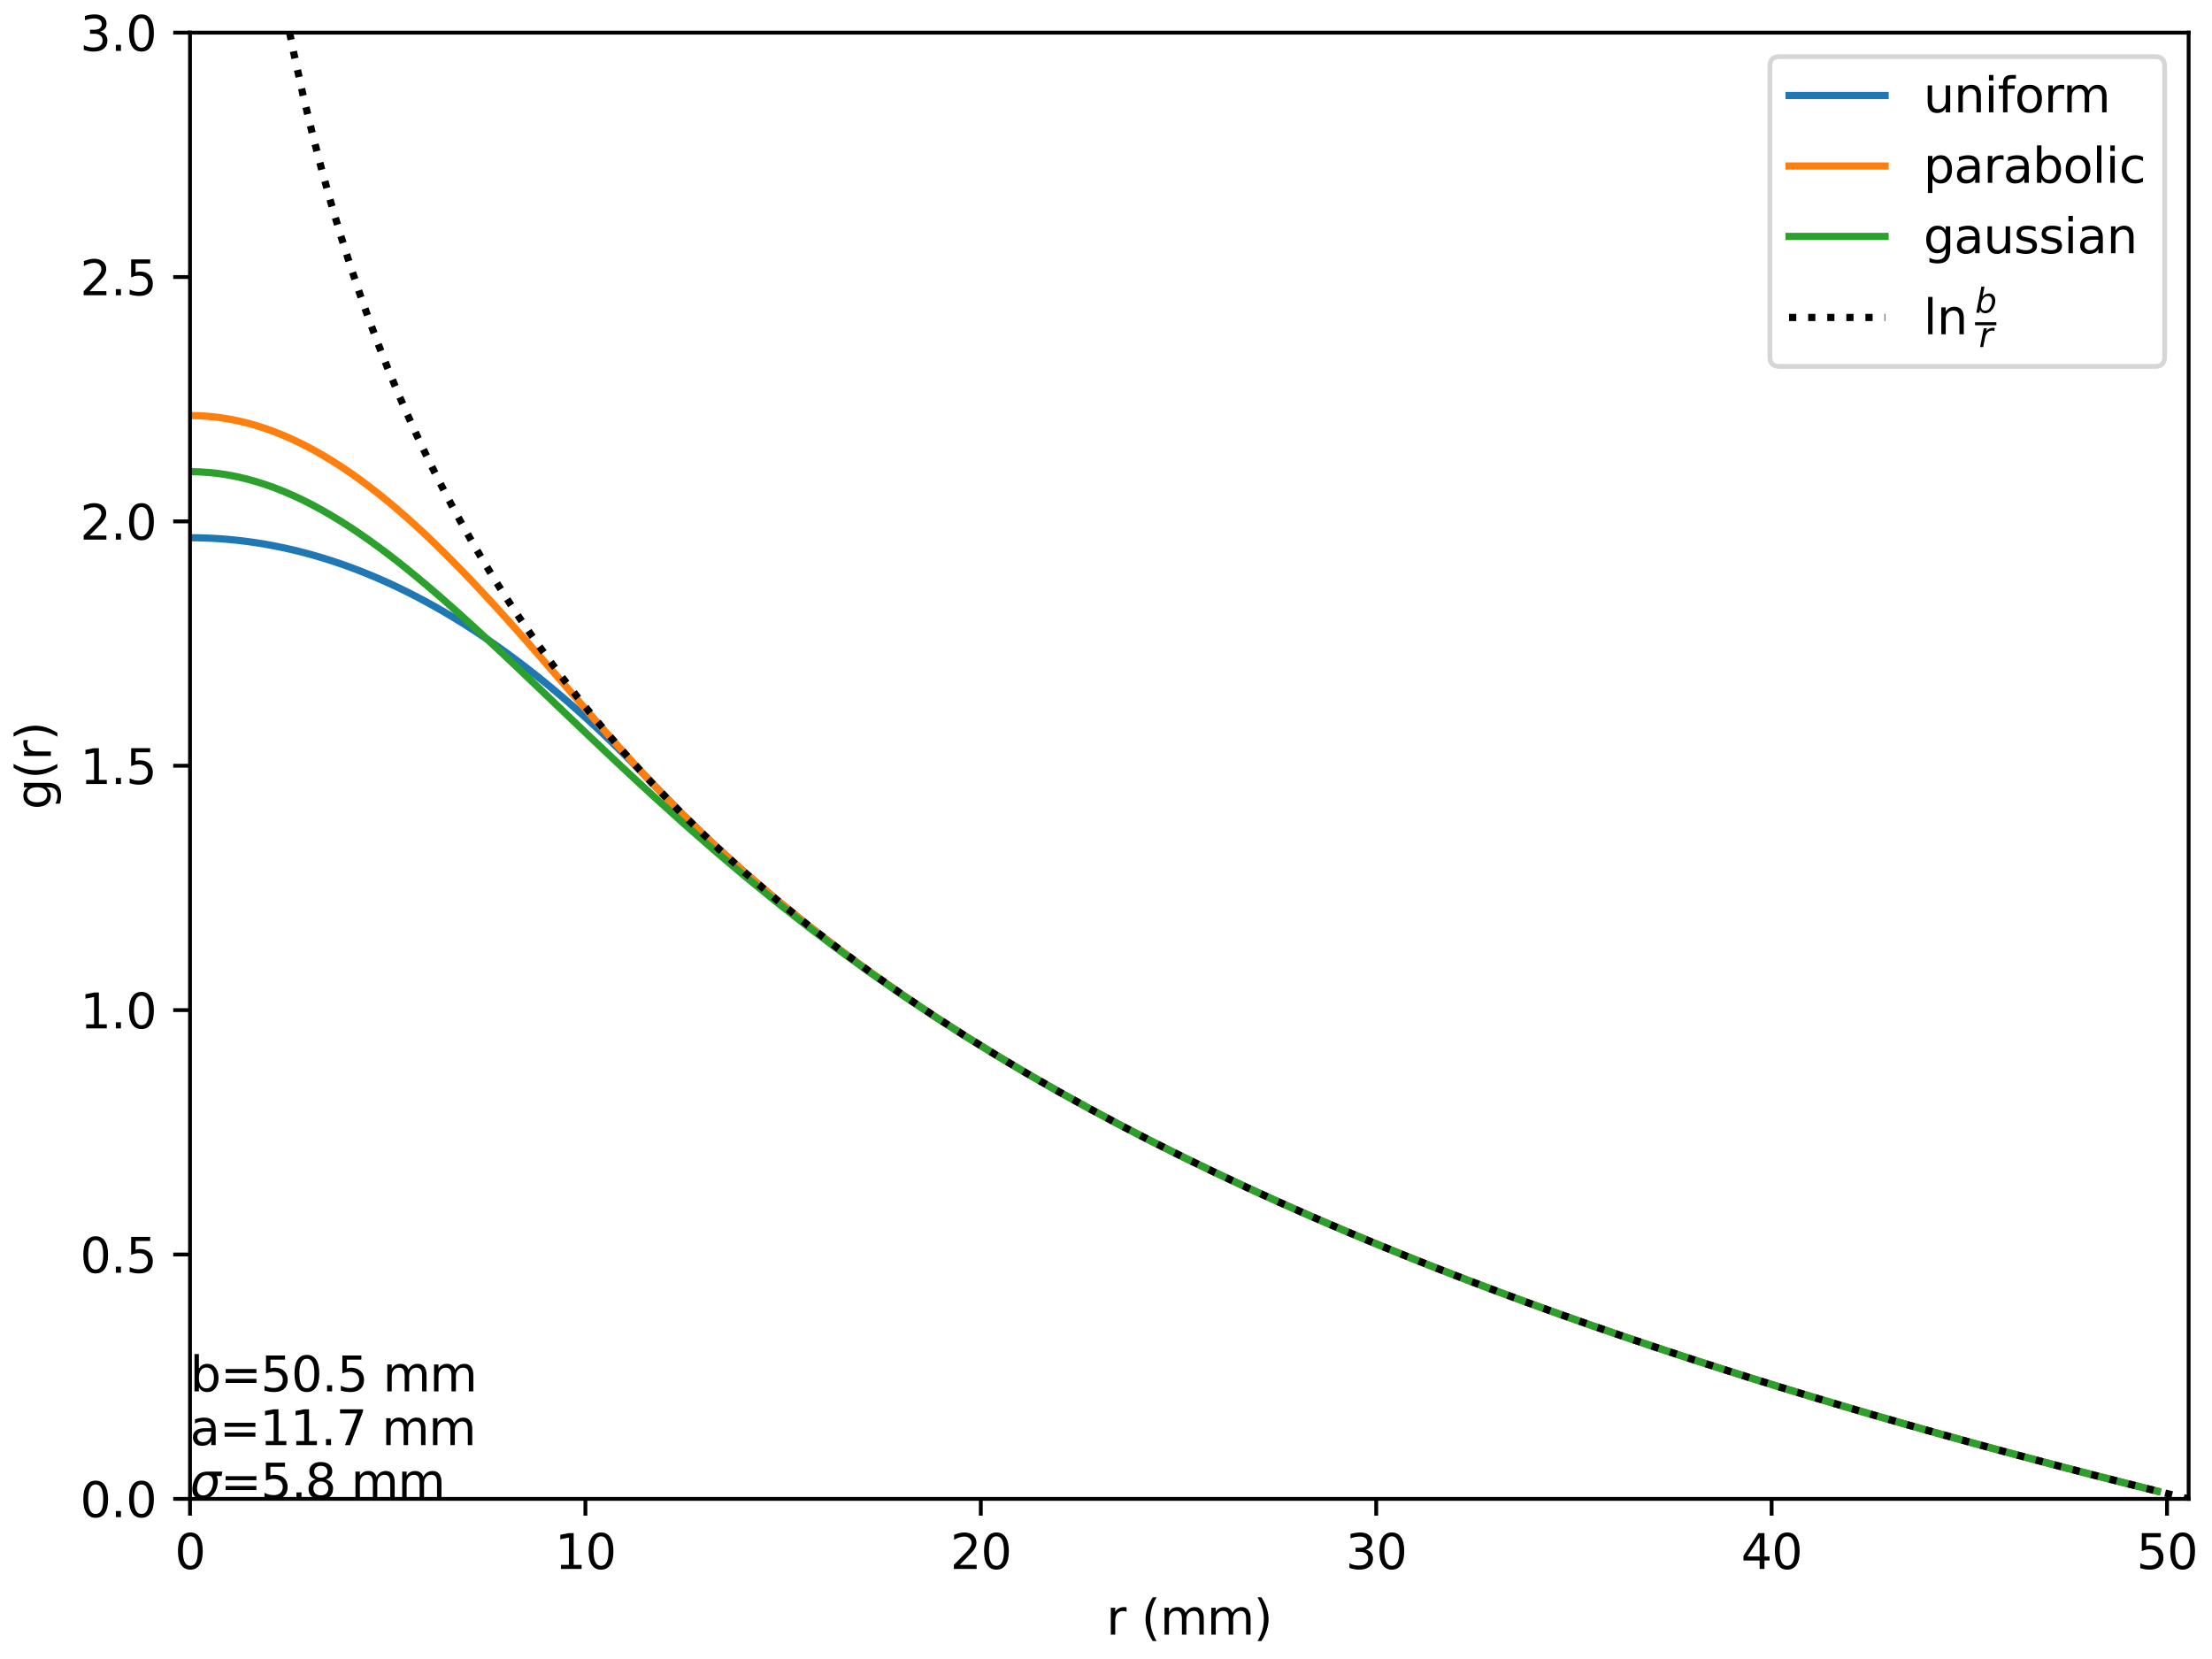 <?xml version="1.0" encoding="utf-8" standalone="no"?>
<!DOCTYPE svg PUBLIC "-//W3C//DTD SVG 1.1//EN"
  "http://www.w3.org/Graphics/SVG/1.1/DTD/svg11.dtd">
<svg xmlns:xlink="http://www.w3.org/1999/xlink" width="460.8pt" height="345.6pt" viewBox="0 0 460.8 345.6" xmlns="http://www.w3.org/2000/svg" version="1.1">
 <defs>
  <style type="text/css">*{stroke-linejoin: round; stroke-linecap: butt}</style>
 </defs>
 <g id="figure_1">
  <g id="patch_1">
   <path d="M 0 345.6 
L 460.8 345.6 
L 460.8 0 
L 0 0 
z
" style="fill: #ffffff"/>
  </g>
  <g id="axes_1">
   <g id="patch_2">
    <path d="M 39.581 312.244 
L 455.936 312.244 
L 455.936 6.799 
L 39.581 6.799 
z
" style="fill: #ffffff"/>
   </g>
   <g id="matplotlib.axis_1">
    <g id="xtick_1">
     <g id="line2d_1">
      <defs>
       <path id="m26e004c97f" d="M 0 0 
L 0 3.5 
" style="stroke: #000000; stroke-width: 0.8"/>
      </defs>
      <g>
       <use xlink:href="#m26e004c97f" x="39.581" y="312.244" style="stroke: #000000; stroke-width: 0.8"/>
      </g>
     </g>
     <g id="text_1">
      <!-- 0 -->
      <g transform="translate(36.4 326.842)scale(0.1 -0.1)">
       <defs>
        <path id="DejaVuSans-30" d="M 2034 4250 
Q 1547 4250 1301 3770 
Q 1056 3291 1056 2328 
Q 1056 1369 1301 889 
Q 1547 409 2034 409 
Q 2525 409 2770 889 
Q 3016 1369 3016 2328 
Q 3016 3291 2770 3770 
Q 2525 4250 2034 4250 
z
M 2034 4750 
Q 2819 4750 3233 4129 
Q 3647 3509 3647 2328 
Q 3647 1150 3233 529 
Q 2819 -91 2034 -91 
Q 1250 -91 836 529 
Q 422 1150 422 2328 
Q 422 3509 836 4129 
Q 1250 4750 2034 4750 
z
" transform="scale(0.016)"/>
       </defs>
       <use xlink:href="#DejaVuSans-30"/>
      </g>
     </g>
    </g>
    <g id="xtick_2">
     <g id="line2d_2">
      <g>
       <use xlink:href="#m26e004c97f" x="121.951" y="312.244" style="stroke: #000000; stroke-width: 0.8"/>
      </g>
     </g>
     <g id="text_2">
      <!-- 10 -->
      <g transform="translate(115.589 326.842)scale(0.1 -0.1)">
       <defs>
        <path id="DejaVuSans-31" d="M 794 531 
L 1825 531 
L 1825 4091 
L 703 3866 
L 703 4441 
L 1819 4666 
L 2450 4666 
L 2450 531 
L 3481 531 
L 3481 0 
L 794 0 
L 794 531 
z
" transform="scale(0.016)"/>
       </defs>
       <use xlink:href="#DejaVuSans-31"/>
       <use xlink:href="#DejaVuSans-30" x="63.623"/>
      </g>
     </g>
    </g>
    <g id="xtick_3">
     <g id="line2d_3">
      <g>
       <use xlink:href="#m26e004c97f" x="204.321" y="312.244" style="stroke: #000000; stroke-width: 0.8"/>
      </g>
     </g>
     <g id="text_3">
      <!-- 20 -->
      <g transform="translate(197.959 326.842)scale(0.1 -0.1)">
       <defs>
        <path id="DejaVuSans-32" d="M 1228 531 
L 3431 531 
L 3431 0 
L 469 0 
L 469 531 
Q 828 903 1448 1529 
Q 2069 2156 2228 2338 
Q 2531 2678 2651 2914 
Q 2772 3150 2772 3378 
Q 2772 3750 2511 3984 
Q 2250 4219 1831 4219 
Q 1534 4219 1204 4116 
Q 875 4013 500 3803 
L 500 4441 
Q 881 4594 1212 4672 
Q 1544 4750 1819 4750 
Q 2544 4750 2975 4387 
Q 3406 4025 3406 3419 
Q 3406 3131 3298 2873 
Q 3191 2616 2906 2266 
Q 2828 2175 2409 1742 
Q 1991 1309 1228 531 
z
" transform="scale(0.016)"/>
       </defs>
       <use xlink:href="#DejaVuSans-32"/>
       <use xlink:href="#DejaVuSans-30" x="63.623"/>
      </g>
     </g>
    </g>
    <g id="xtick_4">
     <g id="line2d_4">
      <g>
       <use xlink:href="#m26e004c97f" x="286.691" y="312.244" style="stroke: #000000; stroke-width: 0.8"/>
      </g>
     </g>
     <g id="text_4">
      <!-- 30 -->
      <g transform="translate(280.328 326.842)scale(0.1 -0.1)">
       <defs>
        <path id="DejaVuSans-33" d="M 2597 2516 
Q 3050 2419 3304 2112 
Q 3559 1806 3559 1356 
Q 3559 666 3084 287 
Q 2609 -91 1734 -91 
Q 1441 -91 1130 -33 
Q 819 25 488 141 
L 488 750 
Q 750 597 1062 519 
Q 1375 441 1716 441 
Q 2309 441 2620 675 
Q 2931 909 2931 1356 
Q 2931 1769 2642 2001 
Q 2353 2234 1838 2234 
L 1294 2234 
L 1294 2753 
L 1863 2753 
Q 2328 2753 2575 2939 
Q 2822 3125 2822 3475 
Q 2822 3834 2567 4026 
Q 2313 4219 1838 4219 
Q 1578 4219 1281 4162 
Q 984 4106 628 3988 
L 628 4550 
Q 988 4650 1302 4700 
Q 1616 4750 1894 4750 
Q 2613 4750 3031 4423 
Q 3450 4097 3450 3541 
Q 3450 3153 3228 2886 
Q 3006 2619 2597 2516 
z
" transform="scale(0.016)"/>
       </defs>
       <use xlink:href="#DejaVuSans-33"/>
       <use xlink:href="#DejaVuSans-30" x="63.623"/>
      </g>
     </g>
    </g>
    <g id="xtick_5">
     <g id="line2d_5">
      <g>
       <use xlink:href="#m26e004c97f" x="369.061" y="312.244" style="stroke: #000000; stroke-width: 0.8"/>
      </g>
     </g>
     <g id="text_5">
      <!-- 40 -->
      <g transform="translate(362.698 326.842)scale(0.1 -0.1)">
       <defs>
        <path id="DejaVuSans-34" d="M 2419 4116 
L 825 1625 
L 2419 1625 
L 2419 4116 
z
M 2253 4666 
L 3047 4666 
L 3047 1625 
L 3713 1625 
L 3713 1100 
L 3047 1100 
L 3047 0 
L 2419 0 
L 2419 1100 
L 313 1100 
L 313 1709 
L 2253 4666 
z
" transform="scale(0.016)"/>
       </defs>
       <use xlink:href="#DejaVuSans-34"/>
       <use xlink:href="#DejaVuSans-30" x="63.623"/>
      </g>
     </g>
    </g>
    <g id="xtick_6">
     <g id="line2d_6">
      <g>
       <use xlink:href="#m26e004c97f" x="451.43" y="312.244" style="stroke: #000000; stroke-width: 0.8"/>
      </g>
     </g>
     <g id="text_6">
      <!-- 50 -->
      <g transform="translate(445.068 326.842)scale(0.1 -0.1)">
       <defs>
        <path id="DejaVuSans-35" d="M 691 4666 
L 3169 4666 
L 3169 4134 
L 1269 4134 
L 1269 2991 
Q 1406 3038 1543 3061 
Q 1681 3084 1819 3084 
Q 2600 3084 3056 2656 
Q 3513 2228 3513 1497 
Q 3513 744 3044 326 
Q 2575 -91 1722 -91 
Q 1428 -91 1123 -41 
Q 819 9 494 109 
L 494 744 
Q 775 591 1075 516 
Q 1375 441 1709 441 
Q 2250 441 2565 725 
Q 2881 1009 2881 1497 
Q 2881 1984 2565 2268 
Q 2250 2553 1709 2553 
Q 1456 2553 1204 2497 
Q 953 2441 691 2322 
L 691 4666 
z
" transform="scale(0.016)"/>
       </defs>
       <use xlink:href="#DejaVuSans-35"/>
       <use xlink:href="#DejaVuSans-30" x="63.623"/>
      </g>
     </g>
    </g>
    <g id="text_7">
     <!-- r (mm) -->
     <g transform="translate(230.472 340.52)scale(0.1 -0.1)">
      <defs>
       <path id="DejaVuSans-72" d="M 2631 2963 
Q 2534 3019 2420 3045 
Q 2306 3072 2169 3072 
Q 1681 3072 1420 2755 
Q 1159 2438 1159 1844 
L 1159 0 
L 581 0 
L 581 3500 
L 1159 3500 
L 1159 2956 
Q 1341 3275 1631 3429 
Q 1922 3584 2338 3584 
Q 2397 3584 2469 3576 
Q 2541 3569 2628 3553 
L 2631 2963 
z
" transform="scale(0.016)"/>
       <path id="DejaVuSans-20" transform="scale(0.016)"/>
       <path id="DejaVuSans-28" d="M 1984 4856 
Q 1566 4138 1362 3434 
Q 1159 2731 1159 2009 
Q 1159 1288 1364 580 
Q 1569 -128 1984 -844 
L 1484 -844 
Q 1016 -109 783 600 
Q 550 1309 550 2009 
Q 550 2706 781 3412 
Q 1013 4119 1484 4856 
L 1984 4856 
z
" transform="scale(0.016)"/>
       <path id="DejaVuSans-6d" d="M 3328 2828 
Q 3544 3216 3844 3400 
Q 4144 3584 4550 3584 
Q 5097 3584 5394 3201 
Q 5691 2819 5691 2113 
L 5691 0 
L 5113 0 
L 5113 2094 
Q 5113 2597 4934 2840 
Q 4756 3084 4391 3084 
Q 3944 3084 3684 2787 
Q 3425 2491 3425 1978 
L 3425 0 
L 2847 0 
L 2847 2094 
Q 2847 2600 2669 2842 
Q 2491 3084 2119 3084 
Q 1678 3084 1418 2786 
Q 1159 2488 1159 1978 
L 1159 0 
L 581 0 
L 581 3500 
L 1159 3500 
L 1159 2956 
Q 1356 3278 1631 3431 
Q 1906 3584 2284 3584 
Q 2666 3584 2933 3390 
Q 3200 3197 3328 2828 
z
" transform="scale(0.016)"/>
       <path id="DejaVuSans-29" d="M 513 4856 
L 1013 4856 
Q 1481 4119 1714 3412 
Q 1947 2706 1947 2009 
Q 1947 1309 1714 600 
Q 1481 -109 1013 -844 
L 513 -844 
Q 928 -128 1133 580 
Q 1338 1288 1338 2009 
Q 1338 2731 1133 3434 
Q 928 4138 513 4856 
z
" transform="scale(0.016)"/>
      </defs>
      <use xlink:href="#DejaVuSans-72"/>
      <use xlink:href="#DejaVuSans-20" x="41.113"/>
      <use xlink:href="#DejaVuSans-28" x="72.9"/>
      <use xlink:href="#DejaVuSans-6d" x="111.914"/>
      <use xlink:href="#DejaVuSans-6d" x="209.326"/>
      <use xlink:href="#DejaVuSans-29" x="306.738"/>
     </g>
    </g>
   </g>
   <g id="matplotlib.axis_2">
    <g id="ytick_1">
     <g id="line2d_7">
      <defs>
       <path id="me790cc7e83" d="M 0 0 
L -3.5 0 
" style="stroke: #000000; stroke-width: 0.8"/>
      </defs>
      <g>
       <use xlink:href="#me790cc7e83" x="39.581" y="312.244" style="stroke: #000000; stroke-width: 0.8"/>
      </g>
     </g>
     <g id="text_8">
      <!-- 0.0 -->
      <g transform="translate(16.678 316.043)scale(0.1 -0.1)">
       <defs>
        <path id="DejaVuSans-2e" d="M 684 794 
L 1344 794 
L 1344 0 
L 684 0 
L 684 794 
z
" transform="scale(0.016)"/>
       </defs>
       <use xlink:href="#DejaVuSans-30"/>
       <use xlink:href="#DejaVuSans-2e" x="63.623"/>
       <use xlink:href="#DejaVuSans-30" x="95.41"/>
      </g>
     </g>
    </g>
    <g id="ytick_2">
     <g id="line2d_8">
      <g>
       <use xlink:href="#me790cc7e83" x="39.581" y="261.336" style="stroke: #000000; stroke-width: 0.8"/>
      </g>
     </g>
     <g id="text_9">
      <!-- 0.5 -->
      <g transform="translate(16.678 265.135)scale(0.1 -0.1)">
       <use xlink:href="#DejaVuSans-30"/>
       <use xlink:href="#DejaVuSans-2e" x="63.623"/>
       <use xlink:href="#DejaVuSans-35" x="95.41"/>
      </g>
     </g>
    </g>
    <g id="ytick_3">
     <g id="line2d_9">
      <g>
       <use xlink:href="#me790cc7e83" x="39.581" y="210.429" style="stroke: #000000; stroke-width: 0.8"/>
      </g>
     </g>
     <g id="text_10">
      <!-- 1.0 -->
      <g transform="translate(16.678 214.228)scale(0.1 -0.1)">
       <use xlink:href="#DejaVuSans-31"/>
       <use xlink:href="#DejaVuSans-2e" x="63.623"/>
       <use xlink:href="#DejaVuSans-30" x="95.41"/>
      </g>
     </g>
    </g>
    <g id="ytick_4">
     <g id="line2d_10">
      <g>
       <use xlink:href="#me790cc7e83" x="39.581" y="159.521" style="stroke: #000000; stroke-width: 0.8"/>
      </g>
     </g>
     <g id="text_11">
      <!-- 1.5 -->
      <g transform="translate(16.678 163.321)scale(0.1 -0.1)">
       <use xlink:href="#DejaVuSans-31"/>
       <use xlink:href="#DejaVuSans-2e" x="63.623"/>
       <use xlink:href="#DejaVuSans-35" x="95.41"/>
      </g>
     </g>
    </g>
    <g id="ytick_5">
     <g id="line2d_11">
      <g>
       <use xlink:href="#me790cc7e83" x="39.581" y="108.614" style="stroke: #000000; stroke-width: 0.8"/>
      </g>
     </g>
     <g id="text_12">
      <!-- 2.0 -->
      <g transform="translate(16.678 112.413)scale(0.1 -0.1)">
       <use xlink:href="#DejaVuSans-32"/>
       <use xlink:href="#DejaVuSans-2e" x="63.623"/>
       <use xlink:href="#DejaVuSans-30" x="95.41"/>
      </g>
     </g>
    </g>
    <g id="ytick_6">
     <g id="line2d_12">
      <g>
       <use xlink:href="#me790cc7e83" x="39.581" y="57.707" style="stroke: #000000; stroke-width: 0.8"/>
      </g>
     </g>
     <g id="text_13">
      <!-- 2.5 -->
      <g transform="translate(16.678 61.506)scale(0.1 -0.1)">
       <use xlink:href="#DejaVuSans-32"/>
       <use xlink:href="#DejaVuSans-2e" x="63.623"/>
       <use xlink:href="#DejaVuSans-35" x="95.41"/>
      </g>
     </g>
    </g>
    <g id="ytick_7">
     <g id="line2d_13">
      <g>
       <use xlink:href="#me790cc7e83" x="39.581" y="6.799" style="stroke: #000000; stroke-width: 0.8"/>
      </g>
     </g>
     <g id="text_14">
      <!-- 3.0 -->
      <g transform="translate(16.678 10.599)scale(0.1 -0.1)">
       <use xlink:href="#DejaVuSans-33"/>
       <use xlink:href="#DejaVuSans-2e" x="63.623"/>
       <use xlink:href="#DejaVuSans-30" x="95.41"/>
      </g>
     </g>
    </g>
    <g id="text_15">
     <!-- g(r) -->
     <g transform="translate(10.599 168.653)rotate(-90)scale(0.1 -0.1)">
      <defs>
       <path id="DejaVuSans-67" d="M 2906 1791 
Q 2906 2416 2648 2759 
Q 2391 3103 1925 3103 
Q 1463 3103 1205 2759 
Q 947 2416 947 1791 
Q 947 1169 1205 825 
Q 1463 481 1925 481 
Q 2391 481 2648 825 
Q 2906 1169 2906 1791 
z
M 3481 434 
Q 3481 -459 3084 -895 
Q 2688 -1331 1869 -1331 
Q 1566 -1331 1297 -1286 
Q 1028 -1241 775 -1147 
L 775 -588 
Q 1028 -725 1275 -790 
Q 1522 -856 1778 -856 
Q 2344 -856 2625 -561 
Q 2906 -266 2906 331 
L 2906 616 
Q 2728 306 2450 153 
Q 2172 0 1784 0 
Q 1141 0 747 490 
Q 353 981 353 1791 
Q 353 2603 747 3093 
Q 1141 3584 1784 3584 
Q 2172 3584 2450 3431 
Q 2728 3278 2906 2969 
L 2906 3500 
L 3481 3500 
L 3481 434 
z
" transform="scale(0.016)"/>
      </defs>
      <use xlink:href="#DejaVuSans-67"/>
      <use xlink:href="#DejaVuSans-28" x="63.477"/>
      <use xlink:href="#DejaVuSans-72" x="102.49"/>
      <use xlink:href="#DejaVuSans-29" x="143.604"/>
     </g>
    </g>
   </g>
   <g id="line2d_14">
    <path d="M 39.581 112.017 
L 41.542 112.038 
L 43.502 112.102 
L 45.463 112.208 
L 47.423 112.356 
L 49.383 112.547 
L 51.344 112.78 
L 53.304 113.056 
L 55.265 113.374 
L 57.225 113.735 
L 59.185 114.137 
L 61.146 114.583 
L 63.106 115.07 
L 65.066 115.6 
L 67.027 116.173 
L 68.987 116.788 
L 70.948 117.445 
L 72.908 118.145 
L 74.868 118.887 
L 76.829 119.671 
L 78.789 120.498 
L 80.75 121.367 
L 82.71 122.279 
L 84.67 123.233 
L 86.631 124.23 
L 88.591 125.269 
L 90.551 126.35 
L 92.512 127.474 
L 94.472 128.64 
L 96.433 129.849 
L 98.393 131.099 
L 100.353 132.393 
L 102.314 133.729 
L 104.274 135.107 
L 106.235 136.527 
L 108.195 137.99 
L 110.155 139.496 
L 112.116 141.043 
L 114.076 142.634 
L 116.036 144.266 
L 117.997 145.941 
L 119.957 147.659 
L 121.918 149.418 
L 123.878 151.221 
L 125.838 153.065 
L 127.799 154.952 
L 129.759 156.882 
L 131.72 158.854 
L 133.68 160.868 
L 135.64 162.925 
L 135.64 162.925 
L 142.177 169.627 
L 148.714 175.916 
L 155.25 181.839 
L 161.787 187.436 
L 168.324 192.741 
L 174.86 197.784 
L 181.397 202.588 
L 187.934 207.176 
L 194.47 211.566 
L 201.007 215.775 
L 207.544 219.816 
L 214.08 223.703 
L 220.617 227.448 
L 227.153 231.059 
L 233.69 234.547 
L 240.227 237.919 
L 246.763 241.183 
L 253.3 244.346 
L 259.837 247.413 
L 266.373 250.391 
L 272.91 253.284 
L 279.447 256.097 
L 285.983 258.834 
L 292.52 261.5 
L 299.057 264.098 
L 305.593 266.631 
L 312.13 269.102 
L 318.667 271.516 
L 325.203 273.873 
L 331.74 276.177 
L 338.276 278.429 
L 344.813 280.633 
L 351.35 282.791 
L 357.886 284.903 
L 364.423 286.973 
L 370.96 289.002 
L 377.496 290.99 
L 384.033 292.941 
L 390.57 294.855 
L 397.106 296.734 
L 403.643 298.578 
L 410.18 300.39 
L 416.716 302.17 
L 423.253 303.92 
L 429.79 305.64 
L 436.326 307.332 
L 442.863 308.995 
L 449.399 310.632 
" clip-path="url(#p0fb94c1d2f)" style="fill: none; stroke: #1f77b4; stroke-width: 1.5; stroke-linecap: square"/>
   </g>
   <g id="line2d_15">
    <path d="M 39.581 86.563 
L 41.542 86.606 
L 43.502 86.733 
L 45.463 86.945 
L 47.423 87.241 
L 49.383 87.621 
L 51.344 88.084 
L 53.304 88.631 
L 55.265 89.259 
L 57.225 89.969 
L 59.185 90.76 
L 61.146 91.63 
L 63.106 92.578 
L 65.066 93.604 
L 67.027 94.705 
L 68.987 95.881 
L 70.948 97.13 
L 72.908 98.45 
L 74.868 99.839 
L 76.829 101.296 
L 78.789 102.819 
L 80.75 104.405 
L 82.71 106.053 
L 84.67 107.76 
L 86.631 109.524 
L 88.591 111.342 
L 90.551 113.212 
L 92.512 115.13 
L 94.472 117.095 
L 96.433 119.103 
L 98.393 121.152 
L 100.353 123.237 
L 102.314 125.356 
L 104.274 127.506 
L 106.235 129.683 
L 108.195 131.884 
L 110.155 134.104 
L 112.116 136.341 
L 114.076 138.59 
L 116.036 140.847 
L 117.997 143.108 
L 119.957 145.37 
L 121.918 147.627 
L 123.878 149.875 
L 125.838 152.111 
L 127.799 154.328 
L 129.759 156.523 
L 131.72 158.691 
L 133.68 160.826 
L 135.64 162.925 
L 135.64 162.925 
L 142.177 169.627 
L 148.714 175.916 
L 155.25 181.839 
L 161.787 187.436 
L 168.324 192.741 
L 174.86 197.784 
L 181.397 202.588 
L 187.934 207.176 
L 194.47 211.566 
L 201.007 215.775 
L 207.544 219.816 
L 214.08 223.703 
L 220.617 227.448 
L 227.153 231.059 
L 233.69 234.547 
L 240.227 237.919 
L 246.763 241.183 
L 253.3 244.346 
L 259.837 247.413 
L 266.373 250.391 
L 272.91 253.284 
L 279.447 256.097 
L 285.983 258.834 
L 292.52 261.5 
L 299.057 264.098 
L 305.593 266.631 
L 312.13 269.102 
L 318.667 271.516 
L 325.203 273.873 
L 331.74 276.177 
L 338.276 278.429 
L 344.813 280.633 
L 351.35 282.791 
L 357.886 284.903 
L 364.423 286.973 
L 370.96 289.002 
L 377.496 290.99 
L 384.033 292.941 
L 390.57 294.855 
L 397.106 296.734 
L 403.643 298.578 
L 410.18 300.39 
L 416.716 302.17 
L 423.253 303.92 
L 429.79 305.64 
L 436.326 307.332 
L 442.863 308.995 
L 449.399 310.632 
" clip-path="url(#p0fb94c1d2f)" style="fill: none; stroke: #ff7f0e; stroke-width: 1.5; stroke-linecap: square"/>
   </g>
   <g id="line2d_16">
    <path d="M 39.581 98.254 
L 41.542 98.296 
L 43.502 98.423 
L 45.463 98.635 
L 47.423 98.93 
L 49.383 99.308 
L 51.344 99.769 
L 53.304 100.311 
L 55.265 100.932 
L 57.225 101.631 
L 59.185 102.408 
L 61.146 103.258 
L 63.106 104.182 
L 65.066 105.176 
L 67.027 106.238 
L 68.987 107.366 
L 70.948 108.557 
L 72.908 109.809 
L 74.868 111.119 
L 76.829 112.484 
L 78.789 113.901 
L 80.75 115.368 
L 82.71 116.881 
L 84.67 118.438 
L 86.631 120.036 
L 88.591 121.671 
L 90.551 123.34 
L 92.512 125.042 
L 94.472 126.772 
L 96.433 128.528 
L 98.393 130.308 
L 100.353 132.108 
L 102.314 133.926 
L 104.274 135.759 
L 106.235 137.604 
L 108.195 139.46 
L 110.155 141.324 
L 112.116 143.194 
L 114.076 145.068 
L 116.036 146.943 
L 117.997 148.818 
L 119.957 150.69 
L 121.918 152.559 
L 123.878 154.423 
L 125.838 156.279 
L 127.799 158.128 
L 129.759 159.966 
L 131.72 161.794 
L 133.68 163.611 
L 135.64 165.414 
L 135.64 165.414 
L 142.177 171.324 
L 148.714 177.056 
L 155.25 182.593 
L 161.787 187.928 
L 168.324 193.058 
L 174.86 197.984 
L 181.397 202.713 
L 187.934 207.253 
L 194.47 211.612 
L 201.007 215.802 
L 207.544 219.832 
L 214.08 223.713 
L 220.617 227.453 
L 227.153 231.062 
L 233.69 234.548 
L 240.227 237.92 
L 246.763 241.183 
L 253.3 244.346 
L 259.837 247.413 
L 266.373 250.391 
L 272.91 253.284 
L 279.447 256.097 
L 285.983 258.834 
L 292.52 261.5 
L 299.057 264.098 
L 305.593 266.631 
L 312.13 269.102 
L 318.667 271.516 
L 325.203 273.873 
L 331.74 276.177 
L 338.276 278.429 
L 344.813 280.633 
L 351.35 282.791 
L 357.886 284.903 
L 364.423 286.973 
L 370.96 289.002 
L 377.496 290.99 
L 384.033 292.941 
L 390.57 294.855 
L 397.106 296.734 
L 403.643 298.578 
L 410.18 300.39 
L 416.716 302.17 
L 423.253 303.92 
L 429.79 305.64 
L 436.326 307.332 
L 442.863 308.995 
L 449.399 310.632 
" clip-path="url(#p0fb94c1d2f)" style="fill: none; stroke: #2ca02c; stroke-width: 1.5; stroke-linecap: square"/>
   </g>
   <g id="line2d_17">
    <path d="M 58.798 -1 
L 59.185 1.117 
L 61.146 10.821 
L 63.106 19.68 
L 65.066 27.83 
L 67.027 35.375 
L 68.987 42.399 
L 70.948 48.97 
L 72.908 55.143 
L 74.868 60.962 
L 76.829 66.467 
L 78.789 71.69 
L 80.75 76.657 
L 82.71 81.394 
L 84.67 85.919 
L 86.631 90.253 
L 88.591 94.409 
L 90.551 98.402 
L 92.512 102.245 
L 94.472 105.947 
L 96.433 109.52 
L 98.393 112.972 
L 100.353 116.31 
L 102.314 119.543 
L 104.274 122.676 
L 106.235 125.715 
L 108.195 128.667 
L 110.155 131.535 
L 112.116 134.325 
L 114.076 137.04 
L 116.036 139.684 
L 117.997 142.262 
L 119.957 144.776 
L 121.918 147.23 
L 123.878 149.625 
L 125.838 151.966 
L 127.799 154.254 
L 129.759 156.492 
L 131.72 158.682 
L 133.68 160.825 
L 135.64 162.925 
L 135.64 162.925 
L 142.177 169.627 
L 148.714 175.916 
L 155.25 181.839 
L 161.787 187.436 
L 168.324 192.741 
L 174.86 197.784 
L 181.397 202.588 
L 187.934 207.176 
L 194.47 211.566 
L 201.007 215.775 
L 207.544 219.816 
L 214.08 223.703 
L 220.617 227.448 
L 227.153 231.059 
L 233.69 234.547 
L 240.227 237.919 
L 246.763 241.183 
L 253.3 244.346 
L 259.837 247.413 
L 266.373 250.391 
L 272.91 253.284 
L 279.447 256.097 
L 285.983 258.834 
L 292.52 261.5 
L 299.057 264.098 
L 305.593 266.631 
L 312.13 269.102 
L 318.667 271.516 
L 325.203 273.873 
L 331.74 276.177 
L 338.276 278.429 
L 344.813 280.633 
L 351.35 282.791 
L 357.886 284.903 
L 364.423 286.973 
L 370.96 289.002 
L 377.496 290.99 
L 384.033 292.941 
L 390.57 294.855 
L 397.106 296.734 
L 403.643 298.578 
L 410.18 300.39 
L 416.716 302.17 
L 423.253 303.92 
L 429.79 305.64 
L 436.326 307.332 
L 442.863 308.995 
L 449.399 310.632 
L 455.936 312.244 
" clip-path="url(#p0fb94c1d2f)" style="fill: none; stroke-dasharray: 1.5,2.475; stroke-dashoffset: 0; stroke: #000000; stroke-width: 1.5"/>
   </g>
   <g id="patch_3">
    <path d="M 39.581 312.244 
L 39.581 6.799 
" style="fill: none; stroke: #000000; stroke-width: 0.8; stroke-linejoin: miter; stroke-linecap: square"/>
   </g>
   <g id="patch_4">
    <path d="M 455.936 312.244 
L 455.936 6.799 
" style="fill: none; stroke: #000000; stroke-width: 0.8; stroke-linejoin: miter; stroke-linecap: square"/>
   </g>
   <g id="patch_5">
    <path d="M 39.581 312.244 
L 455.936 312.244 
" style="fill: none; stroke: #000000; stroke-width: 0.8; stroke-linejoin: miter; stroke-linecap: square"/>
   </g>
   <g id="patch_6">
    <path d="M 39.581 6.799 
L 455.936 6.799 
" style="fill: none; stroke: #000000; stroke-width: 0.8; stroke-linejoin: miter; stroke-linecap: square"/>
   </g>
   <g id="text_16">
    <!-- b=50.5 mm -->
    <g transform="translate(39.581 289.848)scale(0.1 -0.1)">
     <defs>
      <path id="DejaVuSans-62" d="M 3116 1747 
Q 3116 2381 2855 2742 
Q 2594 3103 2138 3103 
Q 1681 3103 1420 2742 
Q 1159 2381 1159 1747 
Q 1159 1113 1420 752 
Q 1681 391 2138 391 
Q 2594 391 2855 752 
Q 3116 1113 3116 1747 
z
M 1159 2969 
Q 1341 3281 1617 3432 
Q 1894 3584 2278 3584 
Q 2916 3584 3314 3078 
Q 3713 2572 3713 1747 
Q 3713 922 3314 415 
Q 2916 -91 2278 -91 
Q 1894 -91 1617 61 
Q 1341 213 1159 525 
L 1159 0 
L 581 0 
L 581 4863 
L 1159 4863 
L 1159 2969 
z
" transform="scale(0.016)"/>
      <path id="DejaVuSans-3d" d="M 678 2906 
L 4684 2906 
L 4684 2381 
L 678 2381 
L 678 2906 
z
M 678 1631 
L 4684 1631 
L 4684 1100 
L 678 1100 
L 678 1631 
z
" transform="scale(0.016)"/>
     </defs>
     <use xlink:href="#DejaVuSans-62"/>
     <use xlink:href="#DejaVuSans-3d" x="63.477"/>
     <use xlink:href="#DejaVuSans-35" x="147.266"/>
     <use xlink:href="#DejaVuSans-30" x="210.889"/>
     <use xlink:href="#DejaVuSans-2e" x="274.512"/>
     <use xlink:href="#DejaVuSans-35" x="306.299"/>
     <use xlink:href="#DejaVuSans-20" x="369.922"/>
     <use xlink:href="#DejaVuSans-6d" x="401.709"/>
     <use xlink:href="#DejaVuSans-6d" x="499.121"/>
    </g>
    <!-- a=11.7 mm -->
    <g transform="translate(39.581 301.046)scale(0.1 -0.1)">
     <defs>
      <path id="DejaVuSans-61" d="M 2194 1759 
Q 1497 1759 1228 1600 
Q 959 1441 959 1056 
Q 959 750 1161 570 
Q 1363 391 1709 391 
Q 2188 391 2477 730 
Q 2766 1069 2766 1631 
L 2766 1759 
L 2194 1759 
z
M 3341 1997 
L 3341 0 
L 2766 0 
L 2766 531 
Q 2569 213 2275 61 
Q 1981 -91 1556 -91 
Q 1019 -91 701 211 
Q 384 513 384 1019 
Q 384 1609 779 1909 
Q 1175 2209 1959 2209 
L 2766 2209 
L 2766 2266 
Q 2766 2663 2505 2880 
Q 2244 3097 1772 3097 
Q 1472 3097 1187 3025 
Q 903 2953 641 2809 
L 641 3341 
Q 956 3463 1253 3523 
Q 1550 3584 1831 3584 
Q 2591 3584 2966 3190 
Q 3341 2797 3341 1997 
z
" transform="scale(0.016)"/>
      <path id="DejaVuSans-37" d="M 525 4666 
L 3525 4666 
L 3525 4397 
L 1831 0 
L 1172 0 
L 2766 4134 
L 525 4134 
L 525 4666 
z
" transform="scale(0.016)"/>
     </defs>
     <use xlink:href="#DejaVuSans-61"/>
     <use xlink:href="#DejaVuSans-3d" x="61.279"/>
     <use xlink:href="#DejaVuSans-31" x="145.068"/>
     <use xlink:href="#DejaVuSans-31" x="208.691"/>
     <use xlink:href="#DejaVuSans-2e" x="272.314"/>
     <use xlink:href="#DejaVuSans-37" x="304.102"/>
     <use xlink:href="#DejaVuSans-20" x="367.725"/>
     <use xlink:href="#DejaVuSans-6d" x="399.512"/>
     <use xlink:href="#DejaVuSans-6d" x="496.924"/>
    </g>
    <!-- $\sigma$=5.8 mm -->
    <g transform="translate(39.581 312.244)scale(0.1 -0.1)">
     <defs>
      <path id="DejaVuSans-Oblique-3c3" d="M 2219 3044 
Q 1744 3044 1422 2700 
Q 1081 2341 969 1747 
Q 844 1119 1044 756 
Q 1241 397 1706 397 
Q 2166 397 2503 759 
Q 2844 1122 2966 1747 
Q 3075 2319 2881 2700 
Q 2700 3044 2219 3044 
z
M 2309 3503 
L 4219 3500 
L 4106 2925 
L 3463 2925 
Q 3706 2438 3575 1747 
Q 3406 888 2884 400 
Q 2359 -91 1609 -91 
Q 856 -91 525 400 
Q 194 888 363 1747 
Q 528 2609 1050 3097 
Q 1484 3503 2309 3503 
z
" transform="scale(0.016)"/>
      <path id="DejaVuSans-38" d="M 2034 2216 
Q 1584 2216 1326 1975 
Q 1069 1734 1069 1313 
Q 1069 891 1326 650 
Q 1584 409 2034 409 
Q 2484 409 2743 651 
Q 3003 894 3003 1313 
Q 3003 1734 2745 1975 
Q 2488 2216 2034 2216 
z
M 1403 2484 
Q 997 2584 770 2862 
Q 544 3141 544 3541 
Q 544 4100 942 4425 
Q 1341 4750 2034 4750 
Q 2731 4750 3128 4425 
Q 3525 4100 3525 3541 
Q 3525 3141 3298 2862 
Q 3072 2584 2669 2484 
Q 3125 2378 3379 2068 
Q 3634 1759 3634 1313 
Q 3634 634 3220 271 
Q 2806 -91 2034 -91 
Q 1263 -91 848 271 
Q 434 634 434 1313 
Q 434 1759 690 2068 
Q 947 2378 1403 2484 
z
M 1172 3481 
Q 1172 3119 1398 2916 
Q 1625 2713 2034 2713 
Q 2441 2713 2670 2916 
Q 2900 3119 2900 3481 
Q 2900 3844 2670 4047 
Q 2441 4250 2034 4250 
Q 1625 4250 1398 4047 
Q 1172 3844 1172 3481 
z
" transform="scale(0.016)"/>
     </defs>
     <use xlink:href="#DejaVuSans-Oblique-3c3" transform="translate(0 0.781)"/>
     <use xlink:href="#DejaVuSans-3d" transform="translate(63.379 0.781)"/>
     <use xlink:href="#DejaVuSans-35" transform="translate(147.168 0.781)"/>
     <use xlink:href="#DejaVuSans-2e" transform="translate(210.791 0.781)"/>
     <use xlink:href="#DejaVuSans-38" transform="translate(239.953 0.781)"/>
     <use xlink:href="#DejaVuSans-20" transform="translate(303.576 0.781)"/>
     <use xlink:href="#DejaVuSans-6d" transform="translate(335.363 0.781)"/>
     <use xlink:href="#DejaVuSans-6d" transform="translate(432.775 0.781)"/>
    </g>
   </g>
   <g id="legend_1">
    <g id="patch_7">
     <path d="M 370.699 76.334 
L 448.936 76.334 
Q 450.936 76.334 450.936 74.334 
L 450.936 13.799 
Q 450.936 11.799 448.936 11.799 
L 370.699 11.799 
Q 368.699 11.799 368.699 13.799 
L 368.699 74.334 
Q 368.699 76.334 370.699 76.334 
z
" style="fill: #ffffff; opacity: 0.8; stroke: #cccccc; stroke-linejoin: miter"/>
    </g>
    <g id="line2d_18">
     <path d="M 372.699 19.898 
L 382.699 19.898 
L 392.699 19.898 
" style="fill: none; stroke: #1f77b4; stroke-width: 1.5; stroke-linecap: square"/>
    </g>
    <g id="text_17">
     <!-- uniform -->
     <g transform="translate(400.699 23.398)scale(0.1 -0.1)">
      <defs>
       <path id="DejaVuSans-75" d="M 544 1381 
L 544 3500 
L 1119 3500 
L 1119 1403 
Q 1119 906 1312 657 
Q 1506 409 1894 409 
Q 2359 409 2629 706 
Q 2900 1003 2900 1516 
L 2900 3500 
L 3475 3500 
L 3475 0 
L 2900 0 
L 2900 538 
Q 2691 219 2414 64 
Q 2138 -91 1772 -91 
Q 1169 -91 856 284 
Q 544 659 544 1381 
z
M 1991 3584 
L 1991 3584 
z
" transform="scale(0.016)"/>
       <path id="DejaVuSans-6e" d="M 3513 2113 
L 3513 0 
L 2938 0 
L 2938 2094 
Q 2938 2591 2744 2837 
Q 2550 3084 2163 3084 
Q 1697 3084 1428 2787 
Q 1159 2491 1159 1978 
L 1159 0 
L 581 0 
L 581 3500 
L 1159 3500 
L 1159 2956 
Q 1366 3272 1645 3428 
Q 1925 3584 2291 3584 
Q 2894 3584 3203 3211 
Q 3513 2838 3513 2113 
z
" transform="scale(0.016)"/>
       <path id="DejaVuSans-69" d="M 603 3500 
L 1178 3500 
L 1178 0 
L 603 0 
L 603 3500 
z
M 603 4863 
L 1178 4863 
L 1178 4134 
L 603 4134 
L 603 4863 
z
" transform="scale(0.016)"/>
       <path id="DejaVuSans-66" d="M 2375 4863 
L 2375 4384 
L 1825 4384 
Q 1516 4384 1395 4259 
Q 1275 4134 1275 3809 
L 1275 3500 
L 2222 3500 
L 2222 3053 
L 1275 3053 
L 1275 0 
L 697 0 
L 697 3053 
L 147 3053 
L 147 3500 
L 697 3500 
L 697 3744 
Q 697 4328 969 4595 
Q 1241 4863 1831 4863 
L 2375 4863 
z
" transform="scale(0.016)"/>
       <path id="DejaVuSans-6f" d="M 1959 3097 
Q 1497 3097 1228 2736 
Q 959 2375 959 1747 
Q 959 1119 1226 758 
Q 1494 397 1959 397 
Q 2419 397 2687 759 
Q 2956 1122 2956 1747 
Q 2956 2369 2687 2733 
Q 2419 3097 1959 3097 
z
M 1959 3584 
Q 2709 3584 3137 3096 
Q 3566 2609 3566 1747 
Q 3566 888 3137 398 
Q 2709 -91 1959 -91 
Q 1206 -91 779 398 
Q 353 888 353 1747 
Q 353 2609 779 3096 
Q 1206 3584 1959 3584 
z
" transform="scale(0.016)"/>
      </defs>
      <use xlink:href="#DejaVuSans-75"/>
      <use xlink:href="#DejaVuSans-6e" x="63.379"/>
      <use xlink:href="#DejaVuSans-69" x="126.758"/>
      <use xlink:href="#DejaVuSans-66" x="154.541"/>
      <use xlink:href="#DejaVuSans-6f" x="189.746"/>
      <use xlink:href="#DejaVuSans-72" x="250.928"/>
      <use xlink:href="#DejaVuSans-6d" x="290.291"/>
     </g>
    </g>
    <g id="line2d_19">
     <path d="M 372.699 34.576 
L 382.699 34.576 
L 392.699 34.576 
" style="fill: none; stroke: #ff7f0e; stroke-width: 1.5; stroke-linecap: square"/>
    </g>
    <g id="text_18">
     <!-- parabolic -->
     <g transform="translate(400.699 38.076)scale(0.1 -0.1)">
      <defs>
       <path id="DejaVuSans-70" d="M 1159 525 
L 1159 -1331 
L 581 -1331 
L 581 3500 
L 1159 3500 
L 1159 2969 
Q 1341 3281 1617 3432 
Q 1894 3584 2278 3584 
Q 2916 3584 3314 3078 
Q 3713 2572 3713 1747 
Q 3713 922 3314 415 
Q 2916 -91 2278 -91 
Q 1894 -91 1617 61 
Q 1341 213 1159 525 
z
M 3116 1747 
Q 3116 2381 2855 2742 
Q 2594 3103 2138 3103 
Q 1681 3103 1420 2742 
Q 1159 2381 1159 1747 
Q 1159 1113 1420 752 
Q 1681 391 2138 391 
Q 2594 391 2855 752 
Q 3116 1113 3116 1747 
z
" transform="scale(0.016)"/>
       <path id="DejaVuSans-6c" d="M 603 4863 
L 1178 4863 
L 1178 0 
L 603 0 
L 603 4863 
z
" transform="scale(0.016)"/>
       <path id="DejaVuSans-63" d="M 3122 3366 
L 3122 2828 
Q 2878 2963 2633 3030 
Q 2388 3097 2138 3097 
Q 1578 3097 1268 2742 
Q 959 2388 959 1747 
Q 959 1106 1268 751 
Q 1578 397 2138 397 
Q 2388 397 2633 464 
Q 2878 531 3122 666 
L 3122 134 
Q 2881 22 2623 -34 
Q 2366 -91 2075 -91 
Q 1284 -91 818 406 
Q 353 903 353 1747 
Q 353 2603 823 3093 
Q 1294 3584 2113 3584 
Q 2378 3584 2631 3529 
Q 2884 3475 3122 3366 
z
" transform="scale(0.016)"/>
      </defs>
      <use xlink:href="#DejaVuSans-70"/>
      <use xlink:href="#DejaVuSans-61" x="63.477"/>
      <use xlink:href="#DejaVuSans-72" x="124.756"/>
      <use xlink:href="#DejaVuSans-61" x="165.869"/>
      <use xlink:href="#DejaVuSans-62" x="227.148"/>
      <use xlink:href="#DejaVuSans-6f" x="290.625"/>
      <use xlink:href="#DejaVuSans-6c" x="351.807"/>
      <use xlink:href="#DejaVuSans-69" x="379.59"/>
      <use xlink:href="#DejaVuSans-63" x="407.373"/>
     </g>
    </g>
    <g id="line2d_20">
     <path d="M 372.699 49.254 
L 382.699 49.254 
L 392.699 49.254 
" style="fill: none; stroke: #2ca02c; stroke-width: 1.5; stroke-linecap: square"/>
    </g>
    <g id="text_19">
     <!-- gaussian -->
     <g transform="translate(400.699 52.754)scale(0.1 -0.1)">
      <defs>
       <path id="DejaVuSans-73" d="M 2834 3397 
L 2834 2853 
Q 2591 2978 2328 3040 
Q 2066 3103 1784 3103 
Q 1356 3103 1142 2972 
Q 928 2841 928 2578 
Q 928 2378 1081 2264 
Q 1234 2150 1697 2047 
L 1894 2003 
Q 2506 1872 2764 1633 
Q 3022 1394 3022 966 
Q 3022 478 2636 193 
Q 2250 -91 1575 -91 
Q 1294 -91 989 -36 
Q 684 19 347 128 
L 347 722 
Q 666 556 975 473 
Q 1284 391 1588 391 
Q 1994 391 2212 530 
Q 2431 669 2431 922 
Q 2431 1156 2273 1281 
Q 2116 1406 1581 1522 
L 1381 1569 
Q 847 1681 609 1914 
Q 372 2147 372 2553 
Q 372 3047 722 3315 
Q 1072 3584 1716 3584 
Q 2034 3584 2315 3537 
Q 2597 3491 2834 3397 
z
" transform="scale(0.016)"/>
      </defs>
      <use xlink:href="#DejaVuSans-67"/>
      <use xlink:href="#DejaVuSans-61" x="63.477"/>
      <use xlink:href="#DejaVuSans-75" x="124.756"/>
      <use xlink:href="#DejaVuSans-73" x="188.135"/>
      <use xlink:href="#DejaVuSans-73" x="240.234"/>
      <use xlink:href="#DejaVuSans-69" x="292.334"/>
      <use xlink:href="#DejaVuSans-61" x="320.117"/>
      <use xlink:href="#DejaVuSans-6e" x="381.396"/>
     </g>
    </g>
    <g id="line2d_21">
     <path d="M 372.699 66.134 
L 382.699 66.134 
L 392.699 66.134 
" style="fill: none; stroke-dasharray: 1.5,2.475; stroke-dashoffset: 0; stroke: #000000; stroke-width: 1.5"/>
    </g>
    <g id="text_20">
     <!-- $\ln\frac{b}{r}$ -->
     <g transform="translate(400.699 69.634)scale(0.1 -0.1)">
      <defs>
       <path id="DejaVuSans-Oblique-62" d="M 3169 2138 
Q 3169 2591 2961 2847 
Q 2753 3103 2388 3103 
Q 2122 3103 1889 2973 
Q 1656 2844 1484 2597 
Q 1303 2338 1198 1995 
Q 1094 1653 1094 1313 
Q 1094 881 1298 636 
Q 1503 391 1863 391 
Q 2134 391 2365 517 
Q 2597 644 2772 891 
Q 2950 1147 3059 1487 
Q 3169 1828 3169 2138 
z
M 1381 2969 
Q 1594 3256 1914 3420 
Q 2234 3584 2584 3584 
Q 3122 3584 3439 3221 
Q 3756 2859 3756 2241 
Q 3756 1734 3570 1259 
Q 3384 784 3041 416 
Q 2816 172 2522 40 
Q 2228 -91 1906 -91 
Q 1566 -91 1316 65 
Q 1066 222 909 531 
L 806 0 
L 231 0 
L 1178 4863 
L 1753 4863 
L 1381 2969 
z
" transform="scale(0.016)"/>
       <path id="DejaVuSans-Oblique-72" d="M 2853 2969 
Q 2766 3016 2653 3041 
Q 2541 3066 2413 3066 
Q 1953 3066 1609 2717 
Q 1266 2369 1153 1784 
L 800 0 
L 225 0 
L 909 3500 
L 1484 3500 
L 1375 2956 
Q 1603 3259 1920 3421 
Q 2238 3584 2597 3584 
Q 2691 3584 2781 3573 
Q 2872 3563 2963 3538 
L 2853 2969 
z
" transform="scale(0.016)"/>
      </defs>
      <use xlink:href="#DejaVuSans-6c" transform="translate(0 0.019)"/>
      <use xlink:href="#DejaVuSans-6e" transform="translate(27.783 0.019)"/>
      <use xlink:href="#DejaVuSans-Oblique-62" transform="translate(107.398 44.811)scale(0.7)"/>
      <use xlink:href="#DejaVuSans-Oblique-72" transform="translate(115.398 -26.634)scale(0.7)"/>
      <path d="M 107.398 18.816 
L 107.398 25.066 
L 151.831 25.066 
L 151.831 18.816 
L 107.398 18.816 
z
"/>
     </g>
    </g>
   </g>
  </g>
 </g>
 <defs>
  <clipPath id="p0fb94c1d2f">
   <rect x="39.581" y="6.799" width="416.355" height="305.444"/>
  </clipPath>
 </defs>
</svg>
